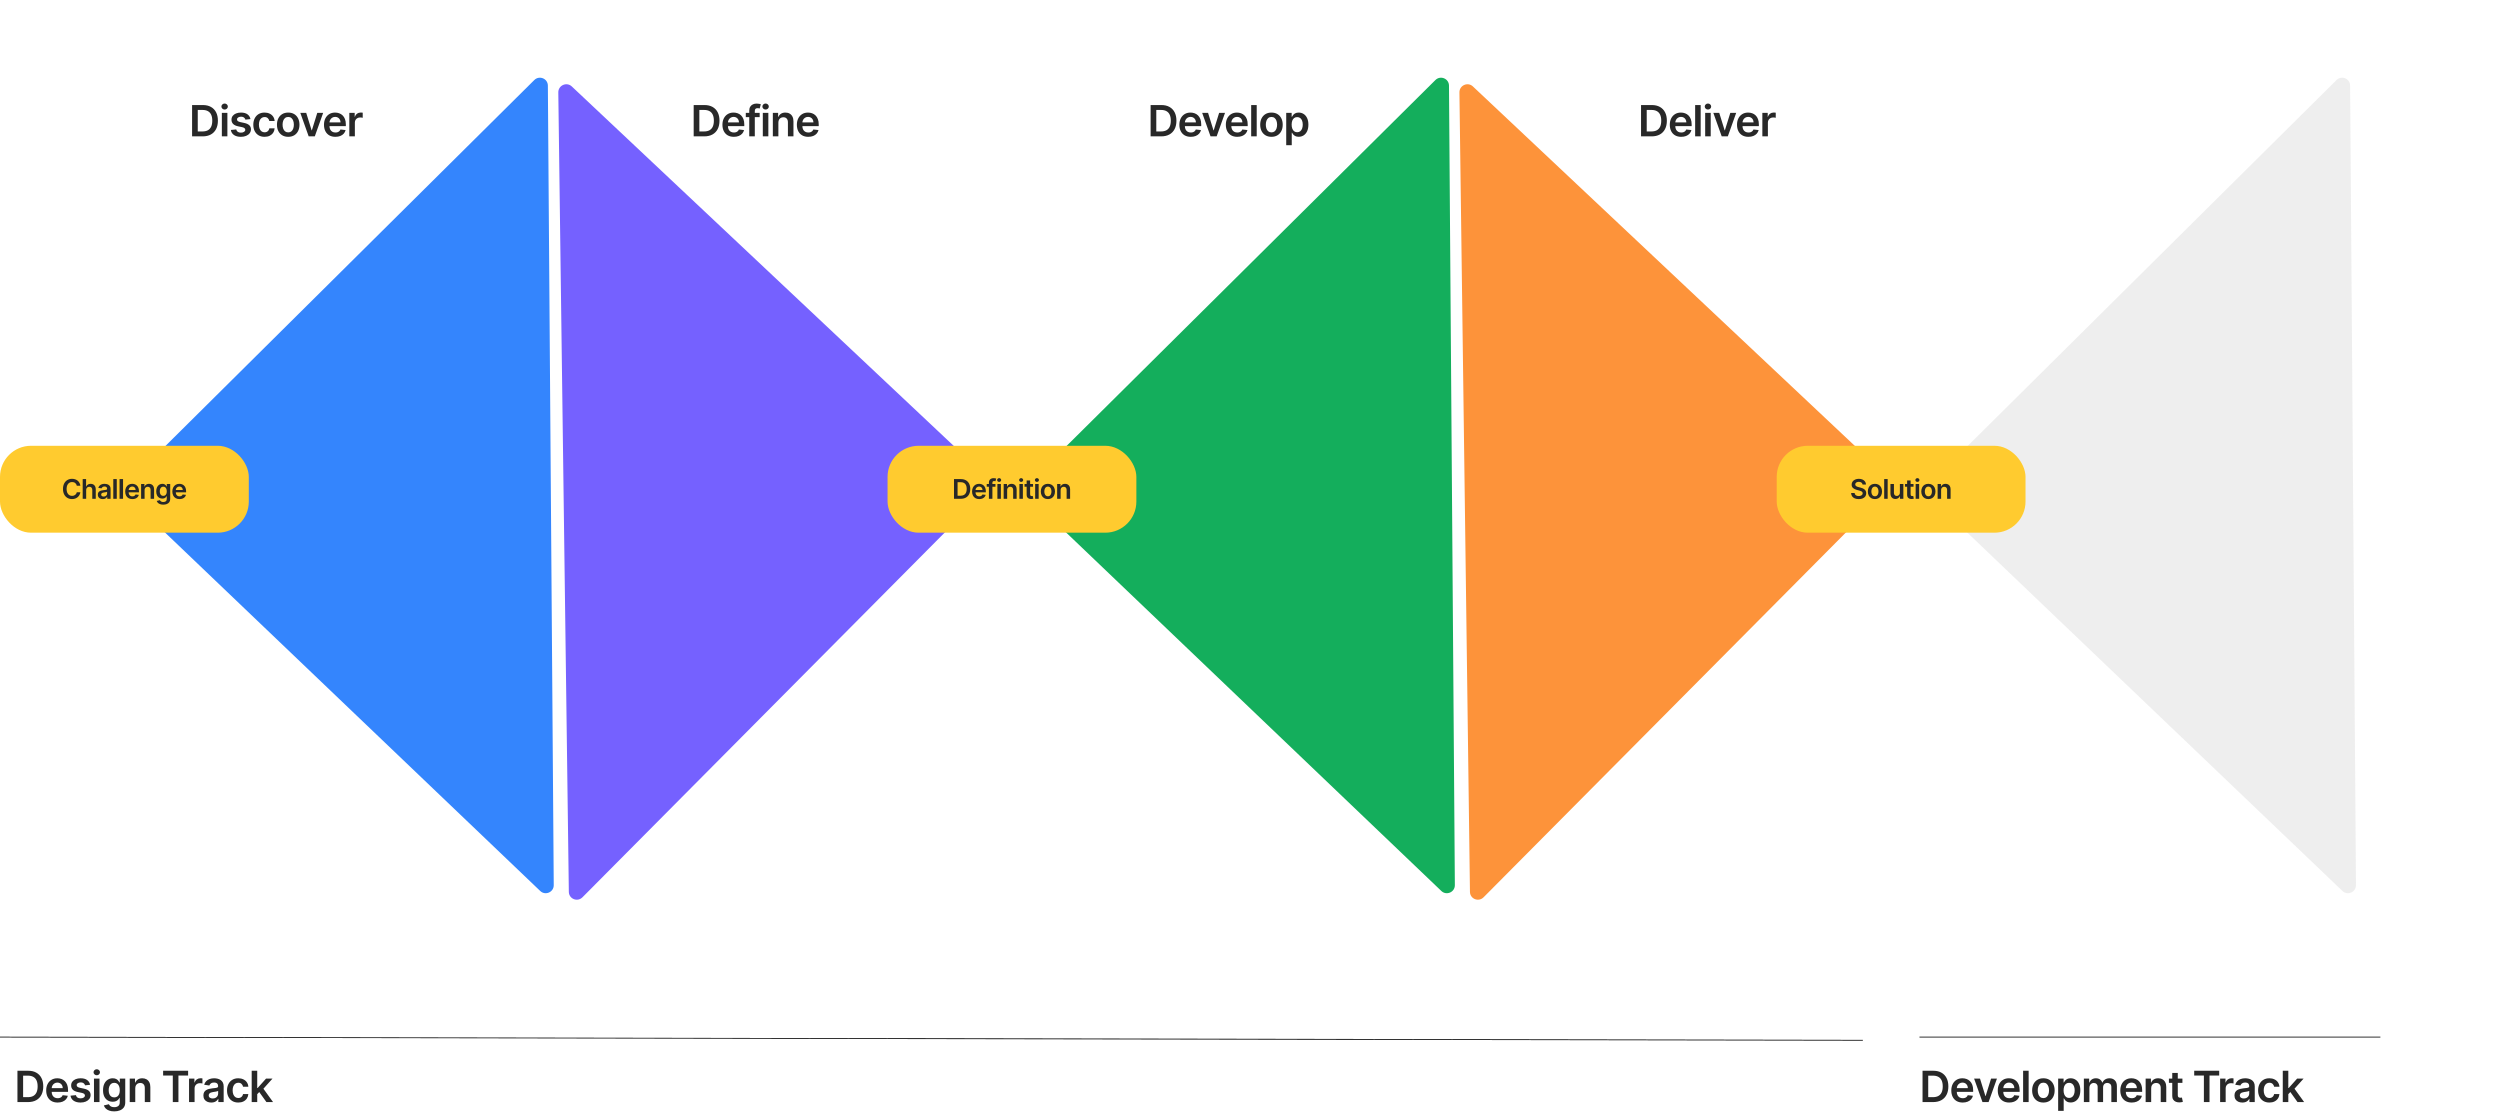 <svg width="3135" height="1394" viewBox="0 0 3135 1394" fill="none" xmlns="http://www.w3.org/2000/svg">
    <path d="M158.867 621.871C154.806 617.991 154.759 611.512 158.762 607.541L670 100.379C676.291 94.138 686.962 98.507 687.027 107.351L694.395 1109.96C694.46 1118.8 683.855 1123.41 677.473 1117.32L158.867 621.871Z" fill="#3485FD"/>
    <path d="M254.182 171H240.874V131.727H254.45C258.349 131.727 261.699 132.513 264.499 134.086C267.311 135.646 269.472 137.889 270.98 140.817C272.489 143.744 273.243 147.247 273.243 151.325C273.243 155.416 272.482 158.932 270.961 161.872C269.452 164.812 267.273 167.069 264.422 168.641C261.584 170.214 258.17 171 254.182 171ZM247.988 164.844H253.837C256.572 164.844 258.854 164.346 260.683 163.349C262.511 162.339 263.885 160.837 264.805 158.842C265.726 156.835 266.186 154.33 266.186 151.325C266.186 148.321 265.726 145.828 264.805 143.847C263.885 141.852 262.523 140.363 260.721 139.379C258.931 138.381 256.707 137.883 254.048 137.883H247.988V164.844ZM278.196 171V141.545H285.137V171H278.196ZM281.686 137.365C280.586 137.365 279.64 137.001 278.848 136.272C278.055 135.531 277.659 134.642 277.659 133.607C277.659 132.558 278.055 131.67 278.848 130.941C279.64 130.2 280.586 129.829 281.686 129.829C282.798 129.829 283.744 130.2 284.524 130.941C285.316 131.67 285.713 132.558 285.713 133.607C285.713 134.642 285.316 135.531 284.524 136.272C283.744 137.001 282.798 137.365 281.686 137.365ZM314.056 149.331L307.727 150.021C307.548 149.382 307.235 148.781 306.788 148.219C306.353 147.656 305.765 147.202 305.024 146.857C304.282 146.512 303.374 146.339 302.301 146.339C300.856 146.339 299.642 146.653 298.657 147.279C297.686 147.906 297.206 148.717 297.219 149.714C297.206 150.571 297.519 151.268 298.159 151.805C298.811 152.342 299.884 152.783 301.38 153.128L306.404 154.202C309.191 154.803 311.262 155.755 312.617 157.059C313.985 158.363 314.676 160.07 314.688 162.179C314.676 164.033 314.132 165.669 313.058 167.088C311.997 168.494 310.521 169.594 308.629 170.386C306.737 171.179 304.563 171.575 302.109 171.575C298.504 171.575 295.602 170.821 293.403 169.312C291.204 167.791 289.894 165.675 289.472 162.965L296.241 162.313C296.548 163.643 297.2 164.646 298.197 165.324C299.194 166.001 300.492 166.34 302.09 166.34C303.739 166.34 305.062 166.001 306.059 165.324C307.069 164.646 307.574 163.809 307.574 162.812C307.574 161.968 307.248 161.271 306.596 160.722C305.957 160.172 304.96 159.75 303.605 159.456L298.58 158.401C295.755 157.813 293.665 156.822 292.31 155.429C290.955 154.023 290.284 152.246 290.296 150.098C290.284 148.283 290.776 146.71 291.773 145.381C292.783 144.038 294.183 143.003 295.972 142.274C297.775 141.533 299.852 141.162 302.205 141.162C305.656 141.162 308.373 141.897 310.355 143.367C312.349 144.837 313.583 146.825 314.056 149.331ZM331.76 171.575C328.82 171.575 326.295 170.93 324.186 169.638C322.089 168.347 320.472 166.564 319.334 164.288C318.209 162 317.647 159.366 317.647 156.388C317.647 153.396 318.222 150.756 319.373 148.468C320.523 146.167 322.147 144.377 324.243 143.099C326.353 141.808 328.846 141.162 331.722 141.162C334.113 141.162 336.229 141.603 338.069 142.485C339.923 143.354 341.4 144.588 342.499 146.186C343.599 147.771 344.225 149.625 344.378 151.747H337.743C337.475 150.328 336.836 149.146 335.826 148.2C334.829 147.241 333.493 146.761 331.818 146.761C330.399 146.761 329.153 147.145 328.079 147.912C327.005 148.666 326.167 149.753 325.567 151.172C324.979 152.591 324.684 154.291 324.684 156.273C324.684 158.28 324.979 160.006 325.567 161.45C326.155 162.882 326.979 163.988 328.04 164.768C329.114 165.535 330.373 165.918 331.818 165.918C332.841 165.918 333.755 165.727 334.56 165.343C335.378 164.947 336.062 164.378 336.612 163.636C337.162 162.895 337.539 161.994 337.743 160.933H344.378C344.212 163.016 343.599 164.864 342.537 166.474C341.476 168.072 340.032 169.325 338.204 170.233C336.376 171.128 334.228 171.575 331.76 171.575ZM361.426 171.575C358.55 171.575 356.057 170.942 353.948 169.677C351.838 168.411 350.202 166.641 349.039 164.365C347.888 162.089 347.313 159.43 347.313 156.388C347.313 153.345 347.888 150.68 349.039 148.391C350.202 146.103 351.838 144.326 353.948 143.06C356.057 141.795 358.55 141.162 361.426 141.162C364.303 141.162 366.796 141.795 368.905 143.06C371.015 144.326 372.645 146.103 373.795 148.391C374.958 150.68 375.54 153.345 375.54 156.388C375.54 159.43 374.958 162.089 373.795 164.365C372.645 166.641 371.015 168.411 368.905 169.677C366.796 170.942 364.303 171.575 361.426 171.575ZM361.465 166.014C363.025 166.014 364.328 165.586 365.377 164.729C366.425 163.86 367.205 162.697 367.716 161.239C368.24 159.782 368.502 158.158 368.502 156.369C368.502 154.566 368.24 152.936 367.716 151.479C367.205 150.009 366.425 148.839 365.377 147.969C364.328 147.1 363.025 146.665 361.465 146.665C359.867 146.665 358.537 147.1 357.476 147.969C356.428 148.839 355.642 150.009 355.118 151.479C354.606 152.936 354.35 154.566 354.35 156.369C354.35 158.158 354.606 159.782 355.118 161.239C355.642 162.697 356.428 163.86 357.476 164.729C358.537 165.586 359.867 166.014 361.465 166.014ZM405.24 141.545L394.75 171H387.08L376.591 141.545H383.993L390.762 163.425H391.069L397.857 141.545H405.24ZM420.581 171.575C417.628 171.575 415.078 170.962 412.93 169.734C410.795 168.494 409.152 166.743 408.002 164.48C406.851 162.205 406.276 159.526 406.276 156.445C406.276 153.415 406.851 150.756 408.002 148.468C409.165 146.167 410.789 144.377 412.872 143.099C414.956 141.808 417.404 141.162 420.217 141.162C422.032 141.162 423.745 141.456 425.356 142.044C426.98 142.619 428.411 143.514 429.651 144.729C430.904 145.943 431.889 147.49 432.605 149.369C433.32 151.236 433.678 153.46 433.678 156.043V158.171H409.536V153.492H427.024C427.012 152.163 426.724 150.98 426.161 149.945C425.599 148.896 424.813 148.072 423.803 147.471C422.806 146.87 421.642 146.57 420.313 146.57C418.894 146.57 417.647 146.915 416.573 147.605C415.499 148.283 414.662 149.178 414.061 150.29C413.473 151.389 413.173 152.597 413.16 153.914V157.999C413.16 159.712 413.473 161.182 414.1 162.409C414.726 163.624 415.602 164.557 416.727 165.209C417.852 165.848 419.169 166.168 420.677 166.168C421.687 166.168 422.601 166.027 423.419 165.746C424.237 165.452 424.947 165.023 425.548 164.461C426.149 163.898 426.602 163.202 426.909 162.371L433.391 163.099C432.982 164.812 432.202 166.308 431.051 167.587C429.914 168.852 428.456 169.837 426.679 170.54C424.902 171.23 422.869 171.575 420.581 171.575ZM438.051 171V141.545H444.782V146.455H445.089C445.626 144.754 446.546 143.444 447.85 142.523C449.167 141.59 450.669 141.124 452.357 141.124C452.74 141.124 453.168 141.143 453.641 141.181C454.127 141.207 454.53 141.251 454.849 141.315V147.701C454.555 147.599 454.089 147.509 453.45 147.433C452.823 147.343 452.216 147.298 451.628 147.298C450.362 147.298 449.224 147.573 448.214 148.123C447.217 148.66 446.431 149.408 445.856 150.366C445.281 151.325 444.993 152.431 444.993 153.684V171H438.051Z" fill="#282828"/>
    <path d="M883.182 171H869.874V131.727H883.45C887.349 131.727 890.699 132.513 893.499 134.086C896.311 135.646 898.472 137.889 899.98 140.817C901.489 143.744 902.243 147.247 902.243 151.325C902.243 155.416 901.482 158.932 899.961 161.872C898.452 164.812 896.273 167.069 893.422 168.641C890.584 170.214 887.17 171 883.182 171ZM876.988 164.844H882.837C885.572 164.844 887.854 164.346 889.683 163.349C891.511 162.339 892.885 160.837 893.805 158.842C894.726 156.835 895.186 154.33 895.186 151.325C895.186 148.321 894.726 145.828 893.805 143.847C892.885 141.852 891.523 140.363 889.721 139.379C887.931 138.381 885.707 137.883 883.048 137.883H876.988V164.844ZM920.235 171.575C917.282 171.575 914.732 170.962 912.584 169.734C910.449 168.494 908.806 166.743 907.656 164.48C906.505 162.205 905.93 159.526 905.93 156.445C905.93 153.415 906.505 150.756 907.656 148.468C908.819 146.167 910.443 144.377 912.527 143.099C914.61 141.808 917.059 141.162 919.871 141.162C921.686 141.162 923.4 141.456 925.01 142.044C926.634 142.619 928.066 143.514 929.306 144.729C930.559 145.943 931.543 147.49 932.259 149.369C932.975 151.236 933.333 153.46 933.333 156.043V158.171H909.19V153.492H926.679C926.666 152.163 926.378 150.98 925.816 149.945C925.253 148.896 924.467 148.072 923.457 147.471C922.46 146.87 921.297 146.57 919.967 146.57C918.548 146.57 917.301 146.915 916.228 147.605C915.154 148.283 914.316 149.178 913.716 150.29C913.127 151.389 912.827 152.597 912.814 153.914V157.999C912.814 159.712 913.127 161.182 913.754 162.409C914.38 163.624 915.256 164.557 916.381 165.209C917.506 165.848 918.823 166.168 920.331 166.168C921.341 166.168 922.255 166.027 923.074 165.746C923.892 165.452 924.601 165.023 925.202 164.461C925.803 163.898 926.257 163.202 926.564 162.371L933.045 163.099C932.636 164.812 931.856 166.308 930.706 167.587C929.568 168.852 928.11 169.837 926.333 170.54C924.556 171.23 922.524 171.575 920.235 171.575ZM952.624 141.545V146.915H935.213V141.545H952.624ZM939.566 171V138.765C939.566 136.783 939.975 135.134 940.793 133.817C941.624 132.501 942.736 131.516 944.129 130.864C945.523 130.212 947.07 129.886 948.77 129.886C949.972 129.886 951.039 129.982 951.972 130.174C952.906 130.366 953.596 130.538 954.044 130.692L952.663 136.061C952.369 135.972 951.998 135.882 951.551 135.793C951.103 135.69 950.605 135.639 950.055 135.639C948.764 135.639 947.85 135.952 947.313 136.579C946.789 137.192 946.526 138.075 946.526 139.225V171H939.566ZM956.561 171V141.545H963.503V171H956.561ZM960.051 137.365C958.952 137.365 958.006 137.001 957.213 136.272C956.42 135.531 956.024 134.642 956.024 133.607C956.024 132.558 956.42 131.67 957.213 130.941C958.006 130.2 958.952 129.829 960.051 129.829C961.163 129.829 962.109 130.2 962.889 130.941C963.682 131.67 964.078 132.558 964.078 133.607C964.078 134.642 963.682 135.531 962.889 136.272C962.109 137.001 961.163 137.365 960.051 137.365ZM976.083 153.741V171H969.141V141.545H975.776V146.55H976.121C976.799 144.901 977.879 143.591 979.362 142.619C980.858 141.648 982.705 141.162 984.904 141.162C986.936 141.162 988.707 141.597 990.216 142.466C991.737 143.335 992.913 144.594 993.744 146.244C994.588 147.893 995.003 149.893 994.99 152.246V171H988.049V153.32C988.049 151.351 987.537 149.81 986.515 148.698C985.505 147.586 984.105 147.03 982.315 147.03C981.1 147.03 980.02 147.298 979.074 147.835C978.141 148.359 977.406 149.12 976.869 150.117C976.345 151.114 976.083 152.322 976.083 153.741ZM1013.59 171.575C1010.63 171.575 1008.08 170.962 1005.94 169.734C1003.8 168.494 1002.16 166.743 1001.01 164.48C999.857 162.205 999.282 159.526 999.282 156.445C999.282 153.415 999.857 150.756 1001.01 148.468C1002.17 146.167 1003.79 144.377 1005.88 143.099C1007.96 141.808 1010.41 141.162 1013.22 141.162C1015.04 141.162 1016.75 141.456 1018.36 142.044C1019.99 142.619 1021.42 143.514 1022.66 144.729C1023.91 145.943 1024.89 147.49 1025.61 149.369C1026.33 151.236 1026.68 153.46 1026.68 156.043V158.171H1002.54V153.492H1020.03C1020.02 152.163 1019.73 150.98 1019.17 149.945C1018.6 148.896 1017.82 148.072 1016.81 147.471C1015.81 146.87 1014.65 146.57 1013.32 146.57C1011.9 146.57 1010.65 146.915 1009.58 147.605C1008.51 148.283 1007.67 149.178 1007.07 150.29C1006.48 151.389 1006.18 152.597 1006.17 153.914V157.999C1006.17 159.712 1006.48 161.182 1007.11 162.409C1007.73 163.624 1008.61 164.557 1009.73 165.209C1010.86 165.848 1012.17 166.168 1013.68 166.168C1014.69 166.168 1015.61 166.027 1016.43 165.746C1017.24 165.452 1017.95 165.023 1018.55 164.461C1019.15 163.898 1019.61 163.202 1019.92 162.371L1026.4 163.099C1025.99 164.812 1025.21 166.308 1024.06 167.587C1022.92 168.852 1021.46 169.837 1019.69 170.54C1017.91 171.23 1015.88 171.575 1013.59 171.575Z" fill="#282828"/>
    <path d="M1456.18 171H1442.87V131.727H1456.45C1460.35 131.727 1463.7 132.513 1466.5 134.086C1469.31 135.646 1471.47 137.889 1472.98 140.817C1474.49 143.744 1475.24 147.247 1475.24 151.325C1475.24 155.416 1474.48 158.932 1472.96 161.872C1471.45 164.812 1469.27 167.069 1466.42 168.641C1463.58 170.214 1460.17 171 1456.18 171ZM1449.99 164.844H1455.84C1458.57 164.844 1460.85 164.346 1462.68 163.349C1464.51 162.339 1465.88 160.837 1466.81 158.842C1467.73 156.835 1468.19 154.33 1468.19 151.325C1468.19 148.321 1467.73 145.828 1466.81 143.847C1465.88 141.852 1464.52 140.363 1462.72 139.379C1460.93 138.381 1458.71 137.883 1456.05 137.883H1449.99V164.844ZM1493.24 171.575C1490.28 171.575 1487.73 170.962 1485.58 169.734C1483.45 168.494 1481.81 166.743 1480.66 164.48C1479.51 162.205 1478.93 159.526 1478.93 156.445C1478.93 153.415 1479.51 150.756 1480.66 148.468C1481.82 146.167 1483.44 144.377 1485.53 143.099C1487.61 141.808 1490.06 141.162 1492.87 141.162C1494.69 141.162 1496.4 141.456 1498.01 142.044C1499.63 142.619 1501.07 143.514 1502.31 144.729C1503.56 145.943 1504.54 147.49 1505.26 149.369C1505.97 151.236 1506.33 153.46 1506.33 156.043V158.171H1482.19V153.492H1499.68C1499.67 152.163 1499.38 150.98 1498.82 149.945C1498.25 148.896 1497.47 148.072 1496.46 147.471C1495.46 146.87 1494.3 146.57 1492.97 146.57C1491.55 146.57 1490.3 146.915 1489.23 147.605C1488.15 148.283 1487.32 149.178 1486.72 150.29C1486.13 151.389 1485.83 152.597 1485.81 153.914V157.999C1485.81 159.712 1486.13 161.182 1486.75 162.409C1487.38 163.624 1488.26 164.557 1489.38 165.209C1490.51 165.848 1491.82 166.168 1493.33 166.168C1494.34 166.168 1495.26 166.027 1496.07 165.746C1496.89 165.452 1497.6 165.023 1498.2 164.461C1498.8 163.898 1499.26 163.202 1499.56 162.371L1506.05 163.099C1505.64 164.812 1504.86 166.308 1503.71 167.587C1502.57 168.852 1501.11 169.837 1499.33 170.54C1497.56 171.23 1495.52 171.575 1493.24 171.575ZM1536.17 141.545L1525.68 171H1518.01L1507.52 141.545H1514.92L1521.69 163.425H1522L1528.79 141.545H1536.17ZM1551.51 171.575C1548.56 171.575 1546.01 170.962 1543.86 169.734C1541.73 168.494 1540.08 166.743 1538.93 164.48C1537.78 162.205 1537.21 159.526 1537.21 156.445C1537.21 153.415 1537.78 150.756 1538.93 148.468C1540.1 146.167 1541.72 144.377 1543.8 143.099C1545.89 141.808 1548.34 141.162 1551.15 141.162C1552.96 141.162 1554.68 141.456 1556.29 142.044C1557.91 142.619 1559.34 143.514 1560.58 144.729C1561.84 145.943 1562.82 147.49 1563.54 149.369C1564.25 151.236 1564.61 153.46 1564.61 156.043V158.171H1540.47V153.492H1557.96C1557.94 152.163 1557.66 150.98 1557.09 149.945C1556.53 148.896 1555.74 148.072 1554.73 147.471C1553.74 146.87 1552.57 146.57 1551.24 146.57C1549.83 146.57 1548.58 146.915 1547.5 147.605C1546.43 148.283 1545.59 149.178 1544.99 150.29C1544.4 151.389 1544.1 152.597 1544.09 153.914V157.999C1544.09 159.712 1544.4 161.182 1545.03 162.409C1545.66 163.624 1546.53 164.557 1547.66 165.209C1548.78 165.848 1550.1 166.168 1551.61 166.168C1552.62 166.168 1553.53 166.027 1554.35 165.746C1555.17 165.452 1555.88 165.023 1556.48 164.461C1557.08 163.898 1557.53 163.202 1557.84 162.371L1564.32 163.099C1563.91 164.812 1563.13 166.308 1561.98 167.587C1560.85 168.852 1559.39 169.837 1557.61 170.54C1555.83 171.23 1553.8 171.575 1551.51 171.575ZM1575.92 131.727V171H1568.98V131.727H1575.92ZM1594.41 171.575C1591.53 171.575 1589.04 170.942 1586.93 169.677C1584.82 168.411 1583.19 166.641 1582.02 164.365C1580.87 162.089 1580.3 159.43 1580.3 156.388C1580.3 153.345 1580.87 150.68 1582.02 148.391C1583.19 146.103 1584.82 144.326 1586.93 143.06C1589.04 141.795 1591.53 141.162 1594.41 141.162C1597.29 141.162 1599.78 141.795 1601.89 143.06C1604 144.326 1605.63 146.103 1606.78 148.391C1607.94 150.68 1608.52 153.345 1608.52 156.388C1608.52 159.43 1607.94 162.089 1606.78 164.365C1605.63 166.641 1604 168.411 1601.89 169.677C1599.78 170.942 1597.29 171.575 1594.41 171.575ZM1594.45 166.014C1596.01 166.014 1597.31 165.586 1598.36 164.729C1599.41 163.86 1600.19 162.697 1600.7 161.239C1601.22 159.782 1601.49 158.158 1601.49 156.369C1601.49 154.566 1601.22 152.936 1600.7 151.479C1600.19 150.009 1599.41 148.839 1598.36 147.969C1597.31 147.1 1596.01 146.665 1594.45 146.665C1592.85 146.665 1591.52 147.1 1590.46 147.969C1589.41 148.839 1588.63 150.009 1588.1 151.479C1587.59 152.936 1587.33 154.566 1587.33 156.369C1587.33 158.158 1587.59 159.782 1588.1 161.239C1588.63 162.697 1589.41 163.86 1590.46 164.729C1591.52 165.586 1592.85 166.014 1594.45 166.014ZM1612.92 182.045V141.545H1619.74V146.416H1620.15C1620.5 145.7 1621.01 144.94 1621.66 144.134C1622.31 143.316 1623.19 142.619 1624.31 142.044C1625.42 141.456 1626.84 141.162 1628.56 141.162C1630.84 141.162 1632.89 141.744 1634.72 142.907C1636.56 144.058 1638.02 145.764 1639.09 148.027C1640.18 150.277 1640.72 153.038 1640.72 156.311C1640.72 159.545 1640.19 162.294 1639.13 164.557C1638.07 166.82 1636.62 168.545 1634.8 169.734C1632.97 170.923 1630.9 171.518 1628.58 171.518C1626.9 171.518 1625.5 171.237 1624.38 170.674C1623.27 170.112 1622.38 169.434 1621.7 168.641C1621.03 167.836 1620.52 167.075 1620.15 166.359H1619.86V182.045H1612.92ZM1619.72 156.273C1619.72 158.178 1619.99 159.846 1620.53 161.278C1621.08 162.71 1621.87 163.828 1622.89 164.634C1623.92 165.426 1625.18 165.822 1626.65 165.822C1628.18 165.822 1629.47 165.413 1630.5 164.595C1631.54 163.764 1632.32 162.633 1632.84 161.201C1633.38 159.756 1633.65 158.114 1633.65 156.273C1633.65 154.445 1633.38 152.821 1632.86 151.402C1632.34 149.983 1631.56 148.871 1630.52 148.065C1629.48 147.26 1628.19 146.857 1626.65 146.857C1625.16 146.857 1623.9 147.247 1622.87 148.027C1621.83 148.807 1621.05 149.9 1620.51 151.306C1619.99 152.712 1619.72 154.368 1619.72 156.273Z" fill="#282828"/>
    <path d="M2071.18 171H2057.87V131.727H2071.45C2075.35 131.727 2078.7 132.513 2081.5 134.086C2084.31 135.646 2086.47 137.889 2087.98 140.817C2089.49 143.744 2090.24 147.247 2090.24 151.325C2090.24 155.416 2089.48 158.932 2087.96 161.872C2086.45 164.812 2084.27 167.069 2081.42 168.641C2078.58 170.214 2075.17 171 2071.18 171ZM2064.99 164.844H2070.84C2073.57 164.844 2075.85 164.346 2077.68 163.349C2079.51 162.339 2080.88 160.837 2081.81 158.842C2082.73 156.835 2083.19 154.33 2083.19 151.325C2083.19 148.321 2082.73 145.828 2081.81 143.847C2080.88 141.852 2079.52 140.363 2077.72 139.379C2075.93 138.381 2073.71 137.883 2071.05 137.883H2064.99V164.844ZM2108.24 171.575C2105.28 171.575 2102.73 170.962 2100.58 169.734C2098.45 168.494 2096.81 166.743 2095.66 164.48C2094.51 162.205 2093.93 159.526 2093.93 156.445C2093.93 153.415 2094.51 150.756 2095.66 148.468C2096.82 146.167 2098.44 144.377 2100.53 143.099C2102.61 141.808 2105.06 141.162 2107.87 141.162C2109.69 141.162 2111.4 141.456 2113.01 142.044C2114.63 142.619 2116.07 143.514 2117.31 144.729C2118.56 145.943 2119.54 147.49 2120.26 149.369C2120.97 151.236 2121.33 153.46 2121.33 156.043V158.171H2097.19V153.492H2114.68C2114.67 152.163 2114.38 150.98 2113.82 149.945C2113.25 148.896 2112.47 148.072 2111.46 147.471C2110.46 146.87 2109.3 146.57 2107.97 146.57C2106.55 146.57 2105.3 146.915 2104.23 147.605C2103.15 148.283 2102.32 149.178 2101.72 150.29C2101.13 151.389 2100.83 152.597 2100.81 153.914V157.999C2100.81 159.712 2101.13 161.182 2101.75 162.409C2102.38 163.624 2103.26 164.557 2104.38 165.209C2105.51 165.848 2106.82 166.168 2108.33 166.168C2109.34 166.168 2110.26 166.027 2111.07 165.746C2111.89 165.452 2112.6 165.023 2113.2 164.461C2113.8 163.898 2114.26 163.202 2114.56 162.371L2121.05 163.099C2120.64 164.812 2119.86 166.308 2118.71 167.587C2117.57 168.852 2116.11 169.837 2114.33 170.54C2112.56 171.23 2110.52 171.575 2108.24 171.575ZM2132.65 131.727V171H2125.71V131.727H2132.65ZM2138.29 171V141.545H2145.23V171H2138.29ZM2141.78 137.365C2140.68 137.365 2139.73 137.001 2138.94 136.272C2138.14 135.531 2137.75 134.642 2137.75 133.607C2137.75 132.558 2138.14 131.67 2138.94 130.941C2139.73 130.2 2140.68 129.829 2141.78 129.829C2142.89 129.829 2143.83 130.2 2144.61 130.941C2145.41 131.67 2145.8 132.558 2145.8 133.607C2145.8 134.642 2145.41 135.531 2144.61 136.272C2143.83 137.001 2142.89 137.365 2141.78 137.365ZM2177.18 141.545L2166.69 171H2159.02L2148.53 141.545H2155.93L2162.7 163.425H2163L2169.79 141.545H2177.18ZM2192.52 171.575C2189.56 171.575 2187.01 170.962 2184.87 169.734C2182.73 168.494 2181.09 166.743 2179.94 164.48C2178.79 162.205 2178.21 159.526 2178.21 156.445C2178.21 153.415 2178.79 150.756 2179.94 148.468C2181.1 146.167 2182.72 144.377 2184.81 143.099C2186.89 141.808 2189.34 141.162 2192.15 141.162C2193.97 141.162 2195.68 141.456 2197.29 142.044C2198.92 142.619 2200.35 143.514 2201.59 144.729C2202.84 145.943 2203.82 147.49 2204.54 149.369C2205.26 151.236 2205.61 153.46 2205.61 156.043V158.171H2181.47V153.492H2198.96C2198.95 152.163 2198.66 150.98 2198.1 149.945C2197.53 148.896 2196.75 148.072 2195.74 147.471C2194.74 146.87 2193.58 146.57 2192.25 146.57C2190.83 146.57 2189.58 146.915 2188.51 147.605C2187.44 148.283 2186.6 149.178 2186 150.29C2185.41 151.389 2185.11 152.597 2185.1 153.914V157.999C2185.1 159.712 2185.41 161.182 2186.04 162.409C2186.66 163.624 2187.54 164.557 2188.66 165.209C2189.79 165.848 2191.1 166.168 2192.61 166.168C2193.62 166.168 2194.54 166.027 2195.35 165.746C2196.17 165.452 2196.88 165.023 2197.48 164.461C2198.08 163.898 2198.54 163.202 2198.84 162.371L2205.33 163.099C2204.92 164.812 2204.14 166.308 2202.99 167.587C2201.85 168.852 2200.39 169.837 2198.61 170.54C2196.84 171.23 2194.81 171.575 2192.52 171.575ZM2209.99 171V141.545H2216.72V146.455H2217.02C2217.56 144.754 2218.48 143.444 2219.79 142.523C2221.1 141.59 2222.6 141.124 2224.29 141.124C2224.68 141.124 2225.1 141.143 2225.58 141.181C2226.06 141.207 2226.47 141.251 2226.78 141.315V147.701C2226.49 147.599 2226.02 147.509 2225.39 147.433C2224.76 147.343 2224.15 147.298 2223.56 147.298C2222.3 147.298 2221.16 147.573 2220.15 148.123C2219.15 148.66 2218.37 149.408 2217.79 150.366C2217.22 151.325 2216.93 152.431 2216.93 153.684V171H2209.99Z" fill="#282828"/>
    <path d="M1238.47 599.14C1242.55 602.983 1242.64 609.462 1238.66 613.47L730.382 1125.22C724.127 1131.52 713.432 1127.25 713.316 1118.4L700.116 115.888C700 107.045 710.576 102.338 716.994 108.377L1238.47 599.14Z" fill="#7561FF"/>
    <path d="M1288.87 621.871C1284.81 617.991 1284.76 611.512 1288.76 607.541L1800 100.379C1806.29 94.138 1816.96 98.507 1817.03 107.351L1824.39 1109.96C1824.46 1118.8 1813.86 1123.41 1807.47 1117.32L1288.87 621.871Z" fill="#14AE5C"/>
    <path d="M2418.87 621.871C2414.81 617.991 2414.76 611.512 2418.76 607.541L2930 100.379C2936.29 94.138 2946.96 98.507 2947.03 107.351L2954.39 1109.96C2954.46 1118.8 2943.86 1123.41 2937.47 1117.32L2418.87 621.871Z" fill="#D9D9D9" fill-opacity="0.45"/>
    <path d="M2368.47 599.14C2372.55 602.983 2372.64 609.462 2368.66 613.47L1860.38 1125.22C1854.13 1131.52 1843.43 1127.25 1843.32 1118.4L1830.12 115.888C1830 107.045 1840.58 102.338 1846.99 108.377L2368.47 599.14Z" fill="#FD933A"/>
    <rect y="559" width="312" height="109" rx="39" fill="#FFCB2F"/>
    <path d="M100.779 609.116H96.264C96.135 608.375 95.897 607.719 95.551 607.148C95.205 606.568 94.775 606.077 94.259 605.675C93.744 605.272 93.157 604.97 92.496 604.769C91.844 604.56 91.14 604.455 90.384 604.455C89.039 604.455 87.848 604.793 86.81 605.469C85.771 606.138 84.958 607.12 84.371 608.415C83.783 609.703 83.489 611.277 83.489 613.136C83.489 615.028 83.783 616.622 84.371 617.918C84.966 619.205 85.779 620.179 86.81 620.839C87.848 621.491 89.035 621.817 90.371 621.817C91.112 621.817 91.804 621.721 92.448 621.528C93.1 621.326 93.684 621.033 94.199 620.646C94.722 620.26 95.161 619.785 95.515 619.222C95.877 618.658 96.127 618.014 96.264 617.29L100.779 617.314C100.61 618.489 100.244 619.592 99.68 620.622C99.125 621.652 98.397 622.562 97.495 623.351C96.594 624.132 95.539 624.743 94.332 625.186C93.124 625.621 91.784 625.838 90.311 625.838C88.138 625.838 86.198 625.335 84.492 624.329C82.785 623.323 81.441 621.87 80.459 619.97C79.477 618.071 78.986 615.793 78.986 613.136C78.986 610.472 79.481 608.194 80.471 606.303C81.461 604.403 82.809 602.95 84.516 601.944C86.222 600.938 88.154 600.435 90.311 600.435C91.688 600.435 92.967 600.628 94.151 601.014C95.334 601.401 96.388 601.968 97.314 602.717C98.24 603.457 99 604.367 99.596 605.445C100.2 606.516 100.594 607.739 100.779 609.116ZM108.059 614.634V625.5H103.688V600.773H107.962V610.106H108.18C108.614 609.059 109.286 608.234 110.196 607.631C111.114 607.019 112.281 606.713 113.697 606.713C114.985 606.713 116.108 606.983 117.066 607.522C118.024 608.061 118.764 608.85 119.288 609.888C119.819 610.927 120.084 612.195 120.084 613.692V625.5H115.714V614.368C115.714 613.12 115.392 612.15 114.748 611.458C114.112 610.758 113.218 610.408 112.067 610.408C111.295 610.408 110.602 610.577 109.991 610.915C109.387 611.245 108.912 611.724 108.566 612.352C108.228 612.979 108.059 613.74 108.059 614.634ZM128.876 625.874C127.701 625.874 126.643 625.665 125.701 625.246C124.767 624.82 124.027 624.192 123.479 623.363C122.94 622.534 122.67 621.512 122.67 620.296C122.67 619.25 122.864 618.384 123.25 617.7C123.636 617.016 124.164 616.469 124.832 616.058C125.5 615.648 126.252 615.338 127.089 615.129C127.935 614.911 128.808 614.754 129.709 614.658C130.796 614.545 131.677 614.444 132.354 614.356C133.03 614.259 133.521 614.114 133.827 613.921C134.141 613.72 134.297 613.41 134.297 612.991V612.919C134.297 612.009 134.028 611.305 133.489 610.806C132.949 610.307 132.172 610.058 131.158 610.058C130.088 610.058 129.239 610.291 128.611 610.758C127.991 611.225 127.572 611.776 127.355 612.412L123.274 611.832C123.596 610.705 124.127 609.764 124.868 609.007C125.608 608.242 126.514 607.671 127.584 607.293C128.655 606.906 129.838 606.713 131.134 606.713C132.028 606.713 132.917 606.818 133.802 607.027C134.688 607.236 135.497 607.582 136.229 608.065C136.962 608.54 137.549 609.188 137.992 610.009C138.443 610.83 138.668 611.857 138.668 613.088V625.5H134.467V622.952H134.322C134.056 623.468 133.682 623.951 133.199 624.401C132.724 624.844 132.124 625.202 131.4 625.476C130.683 625.741 129.842 625.874 128.876 625.874ZM130.011 622.663C130.889 622.663 131.649 622.49 132.293 622.143C132.937 621.789 133.432 621.322 133.778 620.743C134.132 620.163 134.31 619.531 134.31 618.847V616.662C134.173 616.775 133.939 616.879 133.609 616.976C133.287 617.072 132.925 617.157 132.523 617.229C132.12 617.302 131.722 617.366 131.327 617.423C130.933 617.479 130.591 617.527 130.301 617.567C129.649 617.656 129.065 617.801 128.55 618.002C128.035 618.203 127.629 618.485 127.331 618.847C127.033 619.201 126.884 619.66 126.884 620.224C126.884 621.029 127.178 621.636 127.766 622.047C128.353 622.457 129.102 622.663 130.011 622.663ZM146.434 600.773V625.5H142.063V600.773H146.434ZM154.299 600.773V625.5H149.928V600.773H154.299ZM166.004 625.862C164.144 625.862 162.539 625.476 161.186 624.703C159.842 623.922 158.808 622.82 158.083 621.395C157.359 619.962 156.997 618.276 156.997 616.336C156.997 614.428 157.359 612.754 158.083 611.313C158.816 609.864 159.838 608.737 161.15 607.933C162.462 607.12 164.004 606.713 165.774 606.713C166.917 606.713 167.996 606.898 169.01 607.268C170.032 607.631 170.934 608.194 171.715 608.959C172.504 609.723 173.123 610.697 173.574 611.881C174.025 613.056 174.25 614.456 174.25 616.082V617.423H159.049V614.477H170.061C170.053 613.639 169.871 612.895 169.517 612.243C169.163 611.583 168.668 611.064 168.032 610.685C167.404 610.307 166.672 610.118 165.835 610.118C164.941 610.118 164.157 610.335 163.48 610.77C162.804 611.196 162.277 611.76 161.899 612.46C161.528 613.152 161.339 613.913 161.331 614.742V617.314C161.331 618.393 161.528 619.318 161.923 620.091C162.317 620.856 162.869 621.443 163.577 621.854C164.285 622.256 165.114 622.457 166.064 622.457C166.7 622.457 167.276 622.369 167.791 622.192C168.306 622.007 168.753 621.737 169.131 621.383C169.509 621.029 169.795 620.59 169.988 620.067L174.069 620.526C173.812 621.604 173.321 622.546 172.596 623.351C171.88 624.148 170.962 624.768 169.843 625.21C168.724 625.645 167.445 625.862 166.004 625.862ZM181.319 614.634V625.5H176.948V606.955H181.125V610.106H181.343C181.769 609.067 182.45 608.242 183.383 607.631C184.325 607.019 185.488 606.713 186.873 606.713C188.152 606.713 189.267 606.987 190.217 607.534C191.175 608.081 191.915 608.874 192.439 609.913C192.97 610.951 193.232 612.211 193.223 613.692V625.5H188.853V614.368C188.853 613.128 188.531 612.158 187.887 611.458C187.251 610.758 186.37 610.408 185.243 610.408C184.478 610.408 183.798 610.577 183.202 610.915C182.615 611.245 182.152 611.724 181.814 612.352C181.484 612.979 181.319 613.74 181.319 614.634ZM204.732 632.841C203.162 632.841 201.814 632.628 200.687 632.201C199.56 631.782 198.655 631.219 197.971 630.511C197.286 629.802 196.812 629.018 196.546 628.156L200.482 627.202C200.659 627.565 200.917 627.923 201.255 628.277C201.593 628.639 202.048 628.937 202.619 629.17C203.199 629.412 203.927 629.533 204.804 629.533C206.044 629.533 207.07 629.231 207.883 628.627C208.696 628.031 209.103 627.049 209.103 625.681V622.168H208.885C208.66 622.618 208.33 623.081 207.895 623.556C207.469 624.031 206.901 624.429 206.193 624.751C205.493 625.073 204.611 625.234 203.549 625.234C202.124 625.234 200.832 624.9 199.673 624.232C198.522 623.556 197.604 622.55 196.92 621.214C196.244 619.87 195.906 618.187 195.906 616.167C195.906 614.13 196.244 612.412 196.92 611.011C197.604 609.603 198.526 608.536 199.685 607.812C200.844 607.079 202.136 606.713 203.561 606.713C204.647 606.713 205.541 606.898 206.241 607.268C206.95 607.631 207.513 608.069 207.932 608.585C208.35 609.092 208.668 609.571 208.885 610.021H209.127V606.955H213.437V625.802C213.437 627.388 213.059 628.7 212.302 629.738C211.546 630.776 210.511 631.553 209.199 632.068C207.887 632.583 206.398 632.841 204.732 632.841ZM204.768 621.805C205.694 621.805 206.483 621.58 207.135 621.129C207.787 620.679 208.282 620.031 208.62 619.185C208.958 618.34 209.127 617.326 209.127 616.143C209.127 614.976 208.958 613.953 208.62 613.076C208.29 612.199 207.799 611.518 207.147 611.036C206.503 610.545 205.71 610.299 204.768 610.299C203.794 610.299 202.981 610.553 202.329 611.06C201.677 611.567 201.186 612.263 200.856 613.148C200.526 614.026 200.361 615.024 200.361 616.143C200.361 617.278 200.526 618.272 200.856 619.125C201.194 619.97 201.689 620.63 202.341 621.105C203.001 621.572 203.81 621.805 204.768 621.805ZM225.127 625.862C223.267 625.862 221.662 625.476 220.309 624.703C218.965 623.922 217.931 622.82 217.206 621.395C216.482 619.962 216.12 618.276 216.12 616.336C216.12 614.428 216.482 612.754 217.206 611.313C217.939 609.864 218.961 608.737 220.273 607.933C221.585 607.12 223.127 606.713 224.897 606.713C226.04 606.713 227.119 606.898 228.133 607.268C229.156 607.631 230.057 608.194 230.838 608.959C231.627 609.723 232.246 610.697 232.697 611.881C233.148 613.056 233.373 614.456 233.373 616.082V617.423H218.172V614.477H229.184C229.176 613.639 228.995 612.895 228.64 612.243C228.286 611.583 227.791 611.064 227.155 610.685C226.527 610.307 225.795 610.118 224.958 610.118C224.064 610.118 223.28 610.335 222.603 610.77C221.927 611.196 221.4 611.76 221.022 612.46C220.651 613.152 220.462 613.913 220.454 614.742V617.314C220.454 618.393 220.651 619.318 221.046 620.091C221.44 620.856 221.992 621.443 222.7 621.854C223.408 622.256 224.237 622.457 225.187 622.457C225.823 622.457 226.399 622.369 226.914 622.192C227.429 622.007 227.876 621.737 228.254 621.383C228.632 621.029 228.918 620.59 229.111 620.067L233.192 620.526C232.935 621.604 232.444 622.546 231.719 623.351C231.003 624.148 230.085 624.768 228.966 625.21C227.848 625.645 226.568 625.862 225.127 625.862Z" fill="#282828"/>
    <rect x="1113" y="559" width="312" height="109" rx="39" fill="#FFCB2F"/>
    <path d="M1204.7 625.5H1196.32V600.773H1204.87C1207.32 600.773 1209.43 601.268 1211.19 602.258C1212.96 603.24 1214.32 604.652 1215.27 606.496C1216.22 608.339 1216.7 610.545 1216.7 613.112C1216.7 615.688 1216.22 617.902 1215.26 619.753C1214.31 621.604 1212.94 623.025 1211.14 624.015C1209.36 625.005 1207.21 625.5 1204.7 625.5ZM1200.8 621.624H1204.48C1206.2 621.624 1207.64 621.31 1208.79 620.683C1209.94 620.047 1210.81 619.101 1211.39 617.845C1211.97 616.581 1212.26 615.004 1212.26 613.112C1212.26 611.221 1211.97 609.651 1211.39 608.403C1210.81 607.148 1209.95 606.21 1208.81 605.59C1207.69 604.962 1206.29 604.648 1204.61 604.648H1200.8V621.624ZM1227.97 625.862C1226.11 625.862 1224.51 625.476 1223.15 624.703C1221.81 623.922 1220.78 622.82 1220.05 621.395C1219.33 619.962 1218.96 618.276 1218.96 616.336C1218.96 614.428 1219.33 612.754 1220.05 611.313C1220.78 609.864 1221.81 608.737 1223.12 607.933C1224.43 607.12 1225.97 606.713 1227.74 606.713C1228.89 606.713 1229.96 606.898 1230.98 607.268C1232 607.631 1232.9 608.194 1233.68 608.959C1234.47 609.723 1235.09 610.697 1235.54 611.881C1235.99 613.056 1236.22 614.456 1236.22 616.082V617.423H1221.02V614.477H1232.03C1232.02 613.639 1231.84 612.895 1231.49 612.243C1231.13 611.583 1230.64 611.064 1230 610.685C1229.37 610.307 1228.64 610.118 1227.8 610.118C1226.91 610.118 1226.12 610.335 1225.45 610.77C1224.77 611.196 1224.24 611.76 1223.87 612.46C1223.5 613.152 1223.31 613.913 1223.3 614.742V617.314C1223.3 618.393 1223.5 619.318 1223.89 620.091C1224.29 620.856 1224.84 621.443 1225.54 621.854C1226.25 622.256 1227.08 622.457 1228.03 622.457C1228.67 622.457 1229.24 622.369 1229.76 622.192C1230.27 622.007 1230.72 621.737 1231.1 621.383C1231.48 621.029 1231.76 620.59 1231.96 620.067L1236.04 620.526C1235.78 621.604 1235.29 622.546 1234.56 623.351C1233.85 624.148 1232.93 624.768 1231.81 625.21C1230.69 625.645 1229.41 625.862 1227.97 625.862ZM1248.31 606.955V610.335H1237.35V606.955H1248.31ZM1240.09 625.5V605.204C1240.09 603.956 1240.34 602.918 1240.86 602.089C1241.38 601.26 1242.08 600.64 1242.96 600.229C1243.84 599.819 1244.81 599.614 1245.88 599.614C1246.64 599.614 1247.31 599.674 1247.9 599.795C1248.49 599.915 1248.92 600.024 1249.2 600.121L1248.33 603.501C1248.15 603.445 1247.91 603.389 1247.63 603.332C1247.35 603.268 1247.04 603.236 1246.69 603.236C1245.88 603.236 1245.3 603.433 1244.96 603.827C1244.63 604.214 1244.47 604.769 1244.47 605.494V625.5H1240.09ZM1250.73 625.5V606.955H1255.1V625.5H1250.73ZM1252.93 604.322C1252.24 604.322 1251.64 604.093 1251.14 603.634C1250.64 603.167 1250.39 602.608 1250.39 601.956C1250.39 601.296 1250.64 600.737 1251.14 600.278C1251.64 599.811 1252.24 599.577 1252.93 599.577C1253.63 599.577 1254.23 599.811 1254.72 600.278C1255.22 600.737 1255.47 601.296 1255.47 601.956C1255.47 602.608 1255.22 603.167 1254.72 603.634C1254.23 604.093 1253.63 604.322 1252.93 604.322ZM1262.97 614.634V625.5H1258.6V606.955H1262.77V610.106H1262.99C1263.42 609.067 1264.1 608.242 1265.03 607.631C1265.97 607.019 1267.14 606.713 1268.52 606.713C1269.8 606.713 1270.92 606.987 1271.87 607.534C1272.82 608.081 1273.56 608.874 1274.09 609.913C1274.62 610.951 1274.88 612.211 1274.87 613.692V625.5H1270.5V614.368C1270.5 613.128 1270.18 612.158 1269.54 611.458C1268.9 610.758 1268.02 610.408 1266.89 610.408C1266.13 610.408 1265.45 610.577 1264.85 610.915C1264.26 611.245 1263.8 611.724 1263.46 612.352C1263.13 612.979 1262.97 613.74 1262.97 614.634ZM1278.32 625.5V606.955H1282.69V625.5H1278.32ZM1280.51 604.322C1279.82 604.322 1279.23 604.093 1278.73 603.634C1278.23 603.167 1277.98 602.608 1277.98 601.956C1277.98 601.296 1278.23 600.737 1278.73 600.278C1279.23 599.811 1279.82 599.577 1280.51 599.577C1281.21 599.577 1281.81 599.811 1282.3 600.278C1282.8 600.737 1283.05 601.296 1283.05 601.956C1283.05 602.608 1282.8 603.167 1282.3 603.634C1281.81 604.093 1281.21 604.322 1280.51 604.322ZM1295.44 606.955V610.335H1284.78V606.955H1295.44ZM1287.41 602.511H1291.78V619.922C1291.78 620.509 1291.87 620.96 1292.05 621.274C1292.23 621.58 1292.48 621.789 1292.77 621.902C1293.07 622.015 1293.4 622.071 1293.76 622.071C1294.04 622.071 1294.29 622.051 1294.51 622.011C1294.75 621.97 1294.92 621.934 1295.04 621.902L1295.78 625.319C1295.55 625.399 1295.21 625.488 1294.78 625.585C1294.35 625.681 1293.83 625.737 1293.21 625.754C1292.11 625.786 1291.13 625.621 1290.25 625.259C1289.37 624.888 1288.68 624.317 1288.16 623.544C1287.65 622.771 1287.4 621.805 1287.41 620.646V602.511ZM1298.1 625.5V606.955H1302.47V625.5H1298.1ZM1300.29 604.322C1299.6 604.322 1299.01 604.093 1298.51 603.634C1298.01 603.167 1297.76 602.608 1297.76 601.956C1297.76 601.296 1298.01 600.737 1298.51 600.278C1299.01 599.811 1299.6 599.577 1300.29 599.577C1301 599.577 1301.59 599.811 1302.08 600.278C1302.58 600.737 1302.83 601.296 1302.83 601.956C1302.83 602.608 1302.58 603.167 1302.08 603.634C1301.59 604.093 1301 604.322 1300.29 604.322ZM1314.05 625.862C1312.24 625.862 1310.67 625.464 1309.34 624.667C1308.02 623.87 1306.98 622.755 1306.25 621.322C1305.53 619.89 1305.17 618.215 1305.17 616.3C1305.17 614.384 1305.53 612.706 1306.25 611.265C1306.98 609.824 1308.02 608.705 1309.34 607.908C1310.67 607.112 1312.24 606.713 1314.05 606.713C1315.86 606.713 1317.43 607.112 1318.76 607.908C1320.09 608.705 1321.12 609.824 1321.84 611.265C1322.57 612.706 1322.94 614.384 1322.94 616.3C1322.94 618.215 1322.57 619.89 1321.84 621.322C1321.12 622.755 1320.09 623.87 1318.76 624.667C1317.43 625.464 1315.86 625.862 1314.05 625.862ZM1314.08 622.361C1315.06 622.361 1315.88 622.091 1316.54 621.552C1317.2 621.004 1317.69 620.272 1318.01 619.354C1318.34 618.437 1318.51 617.415 1318.51 616.288C1318.51 615.153 1318.34 614.126 1318.01 613.209C1317.69 612.283 1317.2 611.547 1316.54 610.999C1315.88 610.452 1315.06 610.178 1314.08 610.178C1313.07 610.178 1312.23 610.452 1311.56 610.999C1310.9 611.547 1310.41 612.283 1310.08 613.209C1309.76 614.126 1309.6 615.153 1309.6 616.288C1309.6 617.415 1309.76 618.437 1310.08 619.354C1310.41 620.272 1310.9 621.004 1311.56 621.552C1312.23 622.091 1313.07 622.361 1314.08 622.361ZM1330.02 614.634V625.5H1325.65V606.955H1329.83V610.106H1330.04C1330.47 609.067 1331.15 608.242 1332.08 607.631C1333.03 607.019 1334.19 606.713 1335.57 606.713C1336.85 606.713 1337.97 606.987 1338.92 607.534C1339.88 608.081 1340.62 608.874 1341.14 609.913C1341.67 610.951 1341.93 612.211 1341.92 613.692V625.5H1337.55V614.368C1337.55 613.128 1337.23 612.158 1336.59 611.458C1335.95 610.758 1335.07 610.408 1333.94 610.408C1333.18 610.408 1332.5 610.577 1331.9 610.915C1331.31 611.245 1330.85 611.724 1330.51 612.352C1330.18 612.979 1330.02 613.74 1330.02 614.634Z" fill="#282828"/>
    <rect x="2228" y="559" width="312" height="109" rx="39" fill="#FFCB2F"/>
    <path d="M2335.63 607.57C2335.51 606.516 2335.04 605.695 2334.2 605.107C2333.37 604.52 2332.29 604.226 2330.97 604.226C2330.03 604.226 2329.23 604.367 2328.56 604.648C2327.89 604.93 2327.38 605.312 2327.03 605.795C2326.68 606.278 2326.49 606.83 2326.49 607.45C2326.49 607.965 2326.6 608.411 2326.84 608.79C2327.08 609.168 2327.4 609.49 2327.81 609.756C2328.22 610.013 2328.68 610.231 2329.18 610.408C2329.68 610.585 2330.18 610.734 2330.69 610.854L2333.01 611.434C2333.94 611.651 2334.84 611.945 2335.7 612.315C2336.57 612.686 2337.34 613.152 2338.03 613.716C2338.72 614.279 2339.27 614.96 2339.67 615.756C2340.07 616.553 2340.27 617.487 2340.27 618.558C2340.27 620.006 2339.9 621.282 2339.16 622.385C2338.42 623.48 2337.35 624.337 2335.95 624.957C2334.56 625.568 2332.87 625.874 2330.89 625.874C2328.97 625.874 2327.3 625.576 2325.88 624.981C2324.47 624.385 2323.37 623.516 2322.57 622.373C2321.79 621.23 2321.36 619.837 2321.29 618.195H2325.7C2325.77 619.057 2326.03 619.773 2326.5 620.344C2326.97 620.916 2327.57 621.343 2328.32 621.624C2329.08 621.906 2329.92 622.047 2330.86 622.047C2331.83 622.047 2332.68 621.902 2333.42 621.612C2334.16 621.314 2334.74 620.904 2335.16 620.381C2335.57 619.849 2335.79 619.23 2335.8 618.521C2335.79 617.877 2335.6 617.346 2335.23 616.928C2334.86 616.501 2334.34 616.147 2333.67 615.865C2333.01 615.575 2332.24 615.318 2331.35 615.092L2328.54 614.368C2326.5 613.845 2324.89 613.052 2323.71 611.989C2322.53 610.919 2321.95 609.498 2321.95 607.727C2321.95 606.27 2322.34 604.995 2323.13 603.9C2323.93 602.805 2325.01 601.956 2326.38 601.352C2327.75 600.741 2329.3 600.435 2331.03 600.435C2332.78 600.435 2334.32 600.741 2335.64 601.352C2336.97 601.956 2338.01 602.797 2338.77 603.876C2339.52 604.946 2339.91 606.178 2339.94 607.57H2335.63ZM2351.16 625.862C2349.35 625.862 2347.78 625.464 2346.46 624.667C2345.13 623.87 2344.1 622.755 2343.36 621.322C2342.64 619.89 2342.28 618.215 2342.28 616.3C2342.28 614.384 2342.64 612.706 2343.36 611.265C2344.1 609.824 2345.13 608.705 2346.46 607.908C2347.78 607.112 2349.35 606.713 2351.16 606.713C2352.98 606.713 2354.55 607.112 2355.87 607.908C2357.2 608.705 2358.23 609.824 2358.95 611.265C2359.68 612.706 2360.05 614.384 2360.05 616.3C2360.05 618.215 2359.68 619.89 2358.95 621.322C2358.23 622.755 2357.2 623.87 2355.87 624.667C2354.55 625.464 2352.98 625.862 2351.16 625.862ZM2351.19 622.361C2352.17 622.361 2352.99 622.091 2353.65 621.552C2354.31 621.004 2354.8 620.272 2355.12 619.354C2355.45 618.437 2355.62 617.415 2355.62 616.288C2355.62 615.153 2355.45 614.126 2355.12 613.209C2354.8 612.283 2354.31 611.547 2353.65 610.999C2352.99 610.452 2352.17 610.178 2351.19 610.178C2350.18 610.178 2349.35 610.452 2348.68 610.999C2348.02 611.547 2347.52 612.283 2347.19 613.209C2346.87 614.126 2346.71 615.153 2346.71 616.288C2346.71 617.415 2346.87 618.437 2347.19 619.354C2347.52 620.272 2348.02 621.004 2348.68 621.552C2349.35 622.091 2350.18 622.361 2351.19 622.361ZM2367.13 600.773V625.5H2362.76V600.773H2367.13ZM2382.45 617.7V606.955H2386.82V625.5H2382.58V622.204H2382.39C2381.97 623.242 2381.28 624.091 2380.32 624.751C2379.37 625.411 2378.2 625.741 2376.81 625.741C2375.59 625.741 2374.52 625.472 2373.58 624.933C2372.66 624.385 2371.93 623.592 2371.41 622.554C2370.89 621.508 2370.63 620.244 2370.63 618.763V606.955H2375V618.087C2375 619.262 2375.32 620.196 2375.96 620.888C2376.61 621.58 2377.45 621.926 2378.5 621.926C2379.14 621.926 2379.77 621.769 2380.37 621.455C2380.97 621.141 2381.47 620.674 2381.85 620.055C2382.25 619.427 2382.45 618.642 2382.45 617.7ZM2399.57 606.955V610.335H2388.91V606.955H2399.57ZM2391.54 602.511H2395.91V619.922C2395.91 620.509 2396 620.96 2396.18 621.274C2396.36 621.58 2396.61 621.789 2396.9 621.902C2397.2 622.015 2397.53 622.071 2397.89 622.071C2398.17 622.071 2398.42 622.051 2398.64 622.011C2398.88 621.97 2399.05 621.934 2399.17 621.902L2399.91 625.319C2399.68 625.399 2399.34 625.488 2398.91 625.585C2398.48 625.681 2397.96 625.737 2397.34 625.754C2396.24 625.786 2395.26 625.621 2394.38 625.259C2393.5 624.888 2392.81 624.317 2392.29 623.544C2391.78 622.771 2391.53 621.805 2391.54 620.646V602.511ZM2402.23 625.5V606.955H2406.6V625.5H2402.23ZM2404.42 604.322C2403.73 604.322 2403.14 604.093 2402.64 603.634C2402.14 603.167 2401.89 602.608 2401.89 601.956C2401.89 601.296 2402.14 600.737 2402.64 600.278C2403.14 599.811 2403.73 599.577 2404.42 599.577C2405.12 599.577 2405.72 599.811 2406.21 600.278C2406.71 600.737 2406.96 601.296 2406.96 601.956C2406.96 602.608 2406.71 603.167 2406.21 603.634C2405.72 604.093 2405.12 604.322 2404.42 604.322ZM2418.18 625.862C2416.37 625.862 2414.8 625.464 2413.47 624.667C2412.14 623.87 2411.11 622.755 2410.38 621.322C2409.66 619.89 2409.3 618.215 2409.3 616.3C2409.3 614.384 2409.66 612.706 2410.38 611.265C2411.11 609.824 2412.14 608.705 2413.47 607.908C2414.8 607.112 2416.37 606.713 2418.18 606.713C2419.99 606.713 2421.56 607.112 2422.89 607.908C2424.22 608.705 2425.25 609.824 2425.97 611.265C2426.7 612.706 2427.07 614.384 2427.07 616.3C2427.07 618.215 2426.7 619.89 2425.97 621.322C2425.25 622.755 2424.22 623.87 2422.89 624.667C2421.56 625.464 2419.99 625.862 2418.18 625.862ZM2418.21 622.361C2419.19 622.361 2420.01 622.091 2420.67 621.552C2421.33 621.004 2421.82 620.272 2422.14 619.354C2422.47 618.437 2422.64 617.415 2422.64 616.288C2422.64 615.153 2422.47 614.126 2422.14 613.209C2421.82 612.283 2421.33 611.547 2420.67 610.999C2420.01 610.452 2419.19 610.178 2418.21 610.178C2417.2 610.178 2416.36 610.452 2415.69 610.999C2415.03 611.547 2414.54 612.283 2414.21 613.209C2413.89 614.126 2413.73 615.153 2413.73 616.288C2413.73 617.415 2413.89 618.437 2414.21 619.354C2414.54 620.272 2415.03 621.004 2415.69 621.552C2416.36 622.091 2417.2 622.361 2418.21 622.361ZM2434.15 614.634V625.5H2429.78V606.955H2433.96V610.106H2434.17C2434.6 609.067 2435.28 608.242 2436.21 607.631C2437.16 607.019 2438.32 606.713 2439.7 606.713C2440.98 606.713 2442.1 606.987 2443.05 607.534C2444.01 608.081 2444.75 608.874 2445.27 609.913C2445.8 610.951 2446.06 612.211 2446.05 613.692V625.5H2441.68V614.368C2441.68 613.128 2441.36 612.158 2440.72 611.458C2440.08 610.758 2439.2 610.408 2438.07 610.408C2437.31 610.408 2436.63 610.577 2436.03 610.915C2435.44 611.245 2434.98 611.724 2434.64 612.352C2434.31 612.979 2434.15 613.74 2434.15 614.634Z" fill="#282828"/>
    <path d="M35.182 1382H21.874V1342.73H35.45C39.349 1342.73 42.699 1343.51 45.499 1345.09C48.311 1346.65 50.472 1348.89 51.98 1351.82C53.489 1354.74 54.243 1358.25 54.243 1362.33C54.243 1366.42 53.482 1369.93 51.961 1372.87C50.452 1375.81 48.273 1378.07 45.422 1379.64C42.584 1381.21 39.17 1382 35.182 1382ZM28.988 1375.84H34.837C37.572 1375.84 39.854 1375.35 41.682 1374.35C43.511 1373.34 44.885 1371.84 45.805 1369.84C46.726 1367.84 47.186 1365.33 47.186 1362.33C47.186 1359.32 46.726 1356.83 45.805 1354.85C44.885 1352.85 43.523 1351.36 41.721 1350.38C39.931 1349.38 37.707 1348.88 35.048 1348.88H28.988V1375.84ZM72.235 1382.58C69.282 1382.58 66.732 1381.96 64.584 1380.73C62.449 1379.49 60.806 1377.74 59.656 1375.48C58.505 1373.2 57.93 1370.53 57.93 1367.45C57.93 1364.42 58.505 1361.76 59.656 1359.47C60.819 1357.17 62.443 1355.38 64.527 1354.1C66.61 1352.81 69.059 1352.16 71.871 1352.16C73.686 1352.16 75.4 1352.46 77.01 1353.04C78.634 1353.62 80.066 1354.51 81.306 1355.73C82.559 1356.94 83.543 1358.49 84.259 1360.37C84.975 1362.24 85.333 1364.46 85.333 1367.04V1369.17H61.19V1364.49H78.679C78.666 1363.16 78.378 1361.98 77.816 1360.94C77.253 1359.9 76.467 1359.07 75.457 1358.47C74.46 1357.87 73.296 1357.57 71.967 1357.57C70.548 1357.57 69.302 1357.91 68.228 1358.61C67.154 1359.28 66.316 1360.18 65.716 1361.29C65.127 1362.39 64.827 1363.6 64.814 1364.91V1369C64.814 1370.71 65.127 1372.18 65.754 1373.41C66.38 1374.62 67.256 1375.56 68.381 1376.21C69.506 1376.85 70.823 1377.17 72.331 1377.17C73.341 1377.17 74.255 1377.03 75.073 1376.75C75.892 1376.45 76.601 1376.02 77.202 1375.46C77.803 1374.9 78.257 1374.2 78.564 1373.37L85.045 1374.1C84.636 1375.81 83.856 1377.31 82.706 1378.59C81.568 1379.85 80.11 1380.84 78.334 1381.54C76.556 1382.23 74.524 1382.58 72.235 1382.58ZM112.985 1360.33L106.657 1361.02C106.478 1360.38 106.165 1359.78 105.718 1359.22C105.283 1358.66 104.695 1358.2 103.953 1357.86C103.212 1357.51 102.304 1357.34 101.23 1357.34C99.786 1357.34 98.571 1357.65 97.587 1358.28C96.615 1358.91 96.136 1359.72 96.149 1360.71C96.136 1361.57 96.449 1362.27 97.088 1362.8C97.74 1363.34 98.814 1363.78 100.31 1364.13L105.334 1365.2C108.121 1365.8 110.192 1366.75 111.547 1368.06C112.915 1369.36 113.605 1371.07 113.618 1373.18C113.605 1375.03 113.062 1376.67 111.988 1378.09C110.927 1379.49 109.45 1380.59 107.558 1381.39C105.666 1382.18 103.493 1382.58 101.039 1382.58C97.433 1382.58 94.531 1381.82 92.333 1380.31C90.134 1378.79 88.823 1376.68 88.401 1373.97L95.171 1373.31C95.478 1374.64 96.129 1375.65 97.127 1376.32C98.124 1377 99.421 1377.34 101.019 1377.34C102.669 1377.34 103.992 1377 104.989 1376.32C105.999 1375.65 106.504 1374.81 106.504 1373.81C106.504 1372.97 106.178 1372.27 105.526 1371.72C104.887 1371.17 103.889 1370.75 102.534 1370.46L97.51 1369.4C94.685 1368.81 92.595 1367.82 91.24 1366.43C89.884 1365.02 89.213 1363.25 89.226 1361.1C89.213 1359.28 89.705 1357.71 90.703 1356.38C91.713 1355.04 93.112 1354 94.902 1353.27C96.705 1352.53 98.782 1352.16 101.134 1352.16C104.586 1352.16 107.303 1352.9 109.284 1354.37C111.279 1355.84 112.512 1357.83 112.985 1360.33ZM117.842 1382V1352.55H124.784V1382H117.842ZM121.332 1348.37C120.233 1348.37 119.287 1348 118.494 1347.27C117.702 1346.53 117.305 1345.64 117.305 1344.61C117.305 1343.56 117.702 1342.67 118.494 1341.94C119.287 1341.2 120.233 1340.83 121.332 1340.83C122.444 1340.83 123.39 1341.2 124.17 1341.94C124.963 1342.67 125.359 1343.56 125.359 1344.61C125.359 1345.64 124.963 1346.53 124.17 1347.27C123.39 1348 122.444 1348.37 121.332 1348.37ZM143.232 1393.66C140.739 1393.66 138.598 1393.32 136.808 1392.64C135.018 1391.98 133.58 1391.08 132.493 1389.96C131.407 1388.83 130.652 1387.59 130.23 1386.22L136.482 1384.7C136.763 1385.28 137.172 1385.85 137.709 1386.41C138.246 1386.99 138.968 1387.46 139.876 1387.83C140.797 1388.21 141.953 1388.4 143.347 1388.4C145.316 1388.4 146.946 1387.93 148.237 1386.97C149.528 1386.02 150.174 1384.46 150.174 1382.29V1376.71H149.828C149.471 1377.42 148.946 1378.16 148.256 1378.91C147.578 1379.67 146.677 1380.3 145.552 1380.81C144.44 1381.32 143.04 1381.58 141.353 1381.58C139.09 1381.58 137.038 1381.05 135.197 1379.99C133.369 1378.91 131.912 1377.31 130.825 1375.19C129.751 1373.06 129.214 1370.39 129.214 1367.18C129.214 1363.94 129.751 1361.21 130.825 1358.99C131.912 1356.75 133.375 1355.06 135.216 1353.91C137.057 1352.74 139.109 1352.16 141.372 1352.16C143.098 1352.16 144.517 1352.46 145.629 1353.04C146.754 1353.62 147.649 1354.32 148.314 1355.13C148.978 1355.94 149.483 1356.7 149.828 1357.42H150.212V1352.55H157.058V1382.48C157.058 1385 156.457 1387.08 155.255 1388.73C154.054 1390.38 152.411 1391.61 150.327 1392.43C148.243 1393.25 145.878 1393.66 143.232 1393.66ZM143.289 1376.13C144.76 1376.13 146.012 1375.77 147.048 1375.06C148.083 1374.34 148.87 1373.31 149.407 1371.97C149.944 1370.63 150.212 1369.02 150.212 1367.14C150.212 1365.28 149.944 1363.66 149.407 1362.27C148.882 1360.87 148.103 1359.79 147.067 1359.03C146.044 1358.25 144.785 1357.86 143.289 1357.86C141.743 1357.86 140.451 1358.26 139.416 1359.07C138.38 1359.87 137.6 1360.98 137.076 1362.38C136.552 1363.78 136.29 1365.36 136.29 1367.14C136.29 1368.94 136.552 1370.52 137.076 1371.88C137.613 1373.22 138.4 1374.27 139.435 1375.02C140.483 1375.76 141.768 1376.13 143.289 1376.13ZM169.614 1364.74V1382H162.672V1352.55H169.307V1357.55H169.652C170.33 1355.9 171.41 1354.59 172.893 1353.62C174.389 1352.65 176.236 1352.16 178.435 1352.16C180.468 1352.16 182.238 1352.6 183.747 1353.47C185.268 1354.34 186.444 1355.59 187.275 1357.24C188.119 1358.89 188.534 1360.89 188.522 1363.25V1382H181.58V1364.32C181.58 1362.35 181.069 1360.81 180.046 1359.7C179.036 1358.59 177.636 1358.03 175.846 1358.03C174.632 1358.03 173.551 1358.3 172.605 1358.84C171.672 1359.36 170.937 1360.12 170.4 1361.12C169.876 1362.11 169.614 1363.32 169.614 1364.74ZM204.554 1348.69V1342.73H235.888V1348.69H223.749V1382H216.692V1348.69H204.554ZM237.063 1382V1352.55H243.794V1357.45H244.1C244.637 1355.75 245.558 1354.44 246.862 1353.52C248.179 1352.59 249.681 1352.12 251.368 1352.12C251.752 1352.12 252.18 1352.14 252.653 1352.18C253.139 1352.21 253.542 1352.25 253.861 1352.32V1358.7C253.567 1358.6 253.1 1358.51 252.461 1358.43C251.835 1358.34 251.228 1358.3 250.64 1358.3C249.374 1358.3 248.236 1358.57 247.226 1359.12C246.229 1359.66 245.443 1360.41 244.868 1361.37C244.292 1362.33 244.005 1363.43 244.005 1364.68V1382H237.063ZM264.922 1382.59C263.055 1382.59 261.374 1382.26 259.878 1381.6C258.395 1380.92 257.219 1379.92 256.35 1378.61C255.493 1377.29 255.065 1375.67 255.065 1373.74C255.065 1372.07 255.372 1370.7 255.985 1369.61C256.599 1368.53 257.436 1367.66 258.498 1367C259.559 1366.35 260.754 1365.86 262.083 1365.53C263.426 1365.18 264.813 1364.93 266.245 1364.78C267.971 1364.6 269.37 1364.44 270.444 1364.3C271.518 1364.15 272.298 1363.92 272.784 1363.61C273.282 1363.29 273.532 1362.8 273.532 1362.13V1362.02C273.532 1360.57 273.103 1359.46 272.247 1358.66C271.39 1357.87 270.157 1357.47 268.546 1357.47C266.846 1357.47 265.497 1357.84 264.5 1358.59C263.515 1359.33 262.85 1360.2 262.505 1361.21L256.024 1360.29C256.535 1358.5 257.379 1357.01 258.555 1355.81C259.731 1354.59 261.169 1353.68 262.87 1353.08C264.57 1352.47 266.449 1352.16 268.507 1352.16C269.926 1352.16 271.339 1352.33 272.745 1352.66C274.152 1352.99 275.436 1353.54 276.6 1354.31C277.763 1355.06 278.696 1356.09 279.4 1357.4C280.115 1358.7 280.473 1360.33 280.473 1362.29V1382H273.8V1377.95H273.57C273.148 1378.77 272.554 1379.54 271.787 1380.25C271.032 1380.96 270.08 1381.53 268.929 1381.96C267.792 1382.38 266.456 1382.59 264.922 1382.59ZM266.724 1377.49C268.118 1377.49 269.326 1377.22 270.348 1376.67C271.371 1376.11 272.157 1375.37 272.707 1374.44C273.27 1373.52 273.551 1372.52 273.551 1371.43V1367.96C273.333 1368.14 272.963 1368.31 272.439 1368.46C271.927 1368.62 271.352 1368.75 270.713 1368.86C270.074 1368.98 269.441 1369.08 268.814 1369.17C268.188 1369.26 267.645 1369.34 267.184 1369.4C266.149 1369.54 265.222 1369.77 264.404 1370.09C263.586 1370.41 262.94 1370.86 262.467 1371.43C261.994 1372 261.757 1372.73 261.757 1373.62C261.757 1374.9 262.224 1375.86 263.157 1376.52C264.091 1377.17 265.279 1377.49 266.724 1377.49ZM298.801 1382.58C295.861 1382.58 293.336 1381.93 291.227 1380.64C289.13 1379.35 287.513 1377.56 286.375 1375.29C285.25 1373 284.688 1370.37 284.688 1367.39C284.688 1364.4 285.263 1361.76 286.414 1359.47C287.564 1357.17 289.188 1355.38 291.284 1354.1C293.394 1352.81 295.887 1352.16 298.763 1352.16C301.154 1352.16 303.27 1352.6 305.11 1353.49C306.964 1354.35 308.441 1355.59 309.54 1357.19C310.64 1358.77 311.266 1360.62 311.419 1362.75H304.784C304.516 1361.33 303.877 1360.15 302.867 1359.2C301.87 1358.24 300.534 1357.76 298.859 1357.76C297.44 1357.76 296.194 1358.14 295.12 1358.91C294.046 1359.67 293.208 1360.75 292.608 1362.17C292.02 1363.59 291.725 1365.29 291.725 1367.27C291.725 1369.28 292.02 1371.01 292.608 1372.45C293.196 1373.88 294.02 1374.99 295.081 1375.77C296.155 1376.53 297.414 1376.92 298.859 1376.92C299.882 1376.92 300.796 1376.73 301.601 1376.34C302.419 1375.95 303.103 1375.38 303.653 1374.64C304.203 1373.89 304.58 1372.99 304.784 1371.93H311.419C311.253 1374.02 310.64 1375.86 309.578 1377.47C308.517 1379.07 307.073 1380.33 305.245 1381.23C303.417 1382.13 301.269 1382.58 298.801 1382.58ZM321.948 1372.76L321.928 1364.38H323.041L333.626 1352.55H341.737L328.717 1367.04H327.279L321.948 1372.76ZM315.619 1382V1342.73H322.561V1382H315.619ZM334.105 1382L324.517 1368.6L329.196 1363.71L342.409 1382H334.105Z" fill="#282828"/>
    <path d="M2424.18 1382H2410.87V1342.73H2424.45C2428.35 1342.73 2431.7 1343.51 2434.5 1345.09C2437.31 1346.65 2439.47 1348.89 2440.98 1351.82C2442.49 1354.74 2443.24 1358.25 2443.24 1362.33C2443.24 1366.42 2442.48 1369.93 2440.96 1372.87C2439.45 1375.81 2437.27 1378.07 2434.42 1379.64C2431.58 1381.21 2428.17 1382 2424.18 1382ZM2417.99 1375.84H2423.84C2426.57 1375.84 2428.85 1375.35 2430.68 1374.35C2432.51 1373.34 2433.88 1371.84 2434.81 1369.84C2435.73 1367.84 2436.19 1365.33 2436.19 1362.33C2436.19 1359.32 2435.73 1356.83 2434.81 1354.85C2433.88 1352.85 2432.52 1351.36 2430.72 1350.38C2428.93 1349.38 2426.71 1348.88 2424.05 1348.88H2417.99V1375.84ZM2461.24 1382.58C2458.28 1382.58 2455.73 1381.96 2453.58 1380.73C2451.45 1379.49 2449.81 1377.74 2448.66 1375.48C2447.51 1373.2 2446.93 1370.53 2446.93 1367.45C2446.93 1364.42 2447.51 1361.76 2448.66 1359.47C2449.82 1357.17 2451.44 1355.38 2453.53 1354.1C2455.61 1352.81 2458.06 1352.16 2460.87 1352.16C2462.69 1352.16 2464.4 1352.46 2466.01 1353.04C2467.63 1353.62 2469.07 1354.51 2470.31 1355.73C2471.56 1356.94 2472.54 1358.49 2473.26 1360.37C2473.97 1362.24 2474.33 1364.46 2474.33 1367.04V1369.17H2450.19V1364.49H2467.68C2467.67 1363.16 2467.38 1361.98 2466.82 1360.94C2466.25 1359.9 2465.47 1359.07 2464.46 1358.47C2463.46 1357.87 2462.3 1357.57 2460.97 1357.57C2459.55 1357.57 2458.3 1357.91 2457.23 1358.61C2456.15 1359.28 2455.32 1360.18 2454.72 1361.29C2454.13 1362.39 2453.83 1363.6 2453.81 1364.91V1369C2453.81 1370.71 2454.13 1372.18 2454.75 1373.41C2455.38 1374.62 2456.26 1375.56 2457.38 1376.21C2458.51 1376.85 2459.82 1377.17 2461.33 1377.17C2462.34 1377.17 2463.26 1377.03 2464.07 1376.75C2464.89 1376.45 2465.6 1376.02 2466.2 1375.46C2466.8 1374.9 2467.26 1374.2 2467.56 1373.37L2474.05 1374.1C2473.64 1375.81 2472.86 1377.31 2471.71 1378.59C2470.57 1379.85 2469.11 1380.84 2467.33 1381.54C2465.56 1382.23 2463.52 1382.58 2461.24 1382.58ZM2504.17 1352.55L2493.68 1382H2486.01L2475.52 1352.55H2482.92L2489.69 1374.43H2490L2496.79 1352.55H2504.17ZM2519.51 1382.58C2516.56 1382.58 2514.01 1381.96 2511.86 1380.73C2509.73 1379.49 2508.08 1377.74 2506.93 1375.48C2505.78 1373.2 2505.21 1370.53 2505.21 1367.45C2505.21 1364.42 2505.78 1361.76 2506.93 1359.47C2508.1 1357.17 2509.72 1355.38 2511.8 1354.1C2513.89 1352.81 2516.34 1352.16 2519.15 1352.16C2520.96 1352.16 2522.68 1352.46 2524.29 1353.04C2525.91 1353.62 2527.34 1354.51 2528.58 1355.73C2529.84 1356.94 2530.82 1358.49 2531.54 1360.37C2532.25 1362.24 2532.61 1364.46 2532.61 1367.04V1369.17H2508.47V1364.49H2525.96C2525.94 1363.16 2525.66 1361.98 2525.09 1360.94C2524.53 1359.9 2523.74 1359.07 2522.73 1358.47C2521.74 1357.87 2520.57 1357.57 2519.24 1357.57C2517.83 1357.57 2516.58 1357.91 2515.5 1358.61C2514.43 1359.28 2513.59 1360.18 2512.99 1361.29C2512.4 1362.39 2512.1 1363.6 2512.09 1364.91V1369C2512.09 1370.71 2512.4 1372.18 2513.03 1373.41C2513.66 1374.62 2514.53 1375.56 2515.66 1376.21C2516.78 1376.85 2518.1 1377.17 2519.61 1377.17C2520.62 1377.17 2521.53 1377.03 2522.35 1376.75C2523.17 1376.45 2523.88 1376.02 2524.48 1375.46C2525.08 1374.9 2525.53 1374.2 2525.84 1373.37L2532.32 1374.1C2531.91 1375.81 2531.13 1377.31 2529.98 1378.59C2528.85 1379.85 2527.39 1380.84 2525.61 1381.54C2523.83 1382.23 2521.8 1382.58 2519.51 1382.58ZM2543.92 1342.73V1382H2536.98V1342.73H2543.92ZM2562.41 1382.58C2559.53 1382.58 2557.04 1381.94 2554.93 1380.68C2552.82 1379.41 2551.19 1377.64 2550.02 1375.37C2548.87 1373.09 2548.3 1370.43 2548.3 1367.39C2548.3 1364.35 2548.87 1361.68 2550.02 1359.39C2551.19 1357.1 2552.82 1355.33 2554.93 1354.06C2557.04 1352.79 2559.53 1352.16 2562.41 1352.16C2565.29 1352.16 2567.78 1352.79 2569.89 1354.06C2572 1355.33 2573.63 1357.1 2574.78 1359.39C2575.94 1361.68 2576.52 1364.35 2576.52 1367.39C2576.52 1370.43 2575.94 1373.09 2574.78 1375.37C2573.63 1377.64 2572 1379.41 2569.89 1380.68C2567.78 1381.94 2565.29 1382.58 2562.41 1382.58ZM2562.45 1377.01C2564.01 1377.01 2565.31 1376.59 2566.36 1375.73C2567.41 1374.86 2568.19 1373.7 2568.7 1372.24C2569.22 1370.78 2569.49 1369.16 2569.49 1367.37C2569.49 1365.57 2569.22 1363.94 2568.7 1362.48C2568.19 1361.01 2567.41 1359.84 2566.36 1358.97C2565.31 1358.1 2564.01 1357.67 2562.45 1357.67C2560.85 1357.67 2559.52 1358.1 2558.46 1358.97C2557.41 1359.84 2556.63 1361.01 2556.1 1362.48C2555.59 1363.94 2555.33 1365.57 2555.33 1367.37C2555.33 1369.16 2555.59 1370.78 2556.1 1372.24C2556.63 1373.7 2557.41 1374.86 2558.46 1375.73C2559.52 1376.59 2560.85 1377.01 2562.45 1377.01ZM2580.92 1393.05V1352.55H2587.74V1357.42H2588.15C2588.5 1356.7 2589.01 1355.94 2589.66 1355.13C2590.31 1354.32 2591.19 1353.62 2592.31 1353.04C2593.42 1352.46 2594.84 1352.16 2596.56 1352.16C2598.84 1352.16 2600.89 1352.74 2602.72 1353.91C2604.56 1355.06 2606.02 1356.76 2607.09 1359.03C2608.18 1361.28 2608.72 1364.04 2608.72 1367.31C2608.72 1370.55 2608.19 1373.29 2607.13 1375.56C2606.07 1377.82 2604.62 1379.55 2602.8 1380.73C2600.97 1381.92 2598.9 1382.52 2596.58 1382.52C2594.9 1382.52 2593.5 1382.24 2592.38 1381.67C2591.27 1381.11 2590.38 1380.43 2589.7 1379.64C2589.03 1378.84 2588.52 1378.08 2588.15 1377.36H2587.86V1393.05H2580.92ZM2587.72 1367.27C2587.72 1369.18 2587.99 1370.85 2588.53 1372.28C2589.08 1373.71 2589.87 1374.83 2590.89 1375.63C2591.92 1376.43 2593.18 1376.82 2594.65 1376.82C2596.18 1376.82 2597.47 1376.41 2598.5 1375.6C2599.54 1374.76 2600.32 1373.63 2600.84 1372.2C2601.38 1370.76 2601.65 1369.11 2601.65 1367.27C2601.65 1365.44 2601.38 1363.82 2600.86 1362.4C2600.34 1360.98 2599.56 1359.87 2598.52 1359.07C2597.48 1358.26 2596.19 1357.86 2594.65 1357.86C2593.16 1357.86 2591.9 1358.25 2590.87 1359.03C2589.83 1359.81 2589.05 1360.9 2588.51 1362.31C2587.99 1363.71 2587.72 1365.37 2587.72 1367.27ZM2613.17 1382V1352.55H2619.8V1357.55H2620.15C2620.76 1355.86 2621.78 1354.55 2623.2 1353.6C2624.61 1352.64 2626.31 1352.16 2628.28 1352.16C2630.27 1352.16 2631.95 1352.65 2633.32 1353.62C2634.7 1354.58 2635.67 1355.89 2636.24 1357.55H2636.54C2637.19 1355.91 2638.29 1354.61 2639.84 1353.64C2641.4 1352.65 2643.25 1352.16 2645.38 1352.16C2648.09 1352.16 2650.3 1353.02 2652.02 1354.73C2653.73 1356.44 2654.59 1358.94 2654.59 1362.23V1382H2647.63V1363.3C2647.63 1361.48 2647.14 1360.14 2646.17 1359.3C2645.2 1358.44 2644.01 1358.01 2642.6 1358.01C2640.93 1358.01 2639.62 1358.53 2638.67 1359.58C2637.74 1360.62 2637.27 1361.97 2637.27 1363.63V1382H2630.46V1363.02C2630.46 1361.49 2630 1360.28 2629.08 1359.37C2628.17 1358.46 2626.99 1358.01 2625.52 1358.01C2624.52 1358.01 2623.61 1358.27 2622.79 1358.78C2621.97 1359.28 2621.32 1359.99 2620.84 1360.91C2620.35 1361.81 2620.11 1362.87 2620.11 1364.09V1382H2613.17ZM2673.17 1382.58C2670.22 1382.58 2667.67 1381.96 2665.52 1380.73C2663.38 1379.49 2661.74 1377.74 2660.59 1375.48C2659.44 1373.2 2658.86 1370.53 2658.86 1367.45C2658.86 1364.42 2659.44 1361.76 2660.59 1359.47C2661.75 1357.17 2663.38 1355.38 2665.46 1354.1C2667.54 1352.81 2669.99 1352.16 2672.8 1352.16C2674.62 1352.16 2676.33 1352.46 2677.94 1353.04C2679.57 1353.62 2681 1354.51 2682.24 1355.73C2683.49 1356.94 2684.48 1358.49 2685.19 1360.37C2685.91 1362.24 2686.27 1364.46 2686.27 1367.04V1369.17H2662.12V1364.49H2679.61C2679.6 1363.16 2679.31 1361.98 2678.75 1360.94C2678.19 1359.9 2677.4 1359.07 2676.39 1358.47C2675.39 1357.87 2674.23 1357.57 2672.9 1357.57C2671.48 1357.57 2670.24 1357.91 2669.16 1358.61C2668.09 1359.28 2667.25 1360.18 2666.65 1361.29C2666.06 1362.39 2665.76 1363.6 2665.75 1364.91V1369C2665.75 1370.71 2666.06 1372.18 2666.69 1373.41C2667.31 1374.62 2668.19 1375.56 2669.31 1376.21C2670.44 1376.85 2671.76 1377.17 2673.26 1377.17C2674.27 1377.17 2675.19 1377.03 2676.01 1376.75C2676.83 1376.45 2677.53 1376.02 2678.14 1375.46C2678.74 1374.9 2679.19 1374.2 2679.5 1373.37L2685.98 1374.1C2685.57 1375.81 2684.79 1377.31 2683.64 1378.59C2682.5 1379.85 2681.04 1380.84 2679.27 1381.54C2677.49 1382.23 2675.46 1382.58 2673.17 1382.58ZM2697.58 1364.74V1382H2690.64V1352.55H2697.27V1357.55H2697.62C2698.3 1355.9 2699.38 1354.59 2700.86 1353.62C2702.36 1352.65 2704.2 1352.16 2706.4 1352.16C2708.43 1352.16 2710.21 1352.6 2711.71 1353.47C2713.23 1354.34 2714.41 1355.59 2715.24 1357.24C2716.09 1358.89 2716.5 1360.89 2716.49 1363.25V1382H2709.55V1364.32C2709.55 1362.35 2709.04 1360.81 2708.01 1359.7C2707 1358.59 2705.6 1358.03 2703.81 1358.03C2702.6 1358.03 2701.52 1358.3 2700.57 1358.84C2699.64 1359.36 2698.9 1360.12 2698.37 1361.12C2697.84 1362.11 2697.58 1363.32 2697.58 1364.74ZM2736.75 1352.55V1357.91H2719.82V1352.55H2736.75ZM2724 1345.49H2730.94V1373.14C2730.94 1374.07 2731.08 1374.79 2731.36 1375.29C2731.66 1375.77 2732.04 1376.11 2732.52 1376.29C2732.99 1376.46 2733.51 1376.55 2734.09 1376.55C2734.52 1376.55 2734.92 1376.52 2735.28 1376.46C2735.65 1376.39 2735.93 1376.34 2736.12 1376.29L2737.29 1381.71C2736.92 1381.84 2736.39 1381.98 2735.7 1382.13C2735.02 1382.29 2734.19 1382.38 2733.21 1382.4C2731.47 1382.45 2729.9 1382.19 2728.51 1381.62C2727.11 1381.03 2726.01 1380.12 2725.19 1378.89C2724.38 1377.67 2723.99 1376.13 2724 1374.29V1345.49ZM2751.53 1348.69V1342.73H2782.87V1348.69H2770.73V1382H2763.67V1348.69H2751.53ZM2784.04 1382V1352.55H2790.77V1357.45H2791.08C2791.62 1355.75 2792.54 1354.44 2793.84 1353.52C2795.16 1352.59 2796.66 1352.12 2798.35 1352.12C2798.73 1352.12 2799.16 1352.14 2799.63 1352.18C2800.12 1352.21 2800.52 1352.25 2800.84 1352.32V1358.7C2800.55 1358.6 2800.08 1358.51 2799.44 1358.43C2798.82 1358.34 2798.21 1358.3 2797.62 1358.3C2796.35 1358.3 2795.22 1358.57 2794.21 1359.12C2793.21 1359.66 2792.42 1360.41 2791.85 1361.37C2791.27 1362.33 2790.99 1363.43 2790.99 1364.68V1382H2784.04ZM2811.9 1382.59C2810.04 1382.59 2808.35 1382.26 2806.86 1381.6C2805.38 1380.92 2804.2 1379.92 2803.33 1378.61C2802.47 1377.29 2802.05 1375.67 2802.05 1373.74C2802.05 1372.07 2802.35 1370.7 2802.97 1369.61C2803.58 1368.53 2804.42 1367.66 2805.48 1367C2806.54 1366.35 2807.73 1365.86 2809.06 1365.53C2810.41 1365.18 2811.79 1364.93 2813.23 1364.78C2814.95 1364.6 2816.35 1364.44 2817.42 1364.3C2818.5 1364.15 2819.28 1363.92 2819.76 1363.61C2820.26 1363.29 2820.51 1362.8 2820.51 1362.13V1362.02C2820.51 1360.57 2820.08 1359.46 2819.23 1358.66C2818.37 1357.87 2817.14 1357.47 2815.53 1357.47C2813.83 1357.47 2812.48 1357.84 2811.48 1358.59C2810.5 1359.33 2809.83 1360.2 2809.49 1361.21L2803 1360.29C2803.52 1358.5 2804.36 1357.01 2805.54 1355.81C2806.71 1354.59 2808.15 1353.68 2809.85 1353.08C2811.55 1352.47 2813.43 1352.16 2815.49 1352.16C2816.91 1352.16 2818.32 1352.33 2819.73 1352.66C2821.13 1352.99 2822.42 1353.54 2823.58 1354.31C2824.74 1355.06 2825.68 1356.09 2826.38 1357.4C2827.1 1358.7 2827.45 1360.33 2827.45 1362.29V1382H2820.78V1377.95H2820.55C2820.13 1378.77 2819.53 1379.54 2818.77 1380.25C2818.01 1380.96 2817.06 1381.53 2815.91 1381.96C2814.77 1382.38 2813.44 1382.59 2811.9 1382.59ZM2813.7 1377.49C2815.1 1377.49 2816.31 1377.22 2817.33 1376.67C2818.35 1376.11 2819.14 1375.37 2819.69 1374.44C2820.25 1373.52 2820.53 1372.52 2820.53 1371.43V1367.96C2820.31 1368.14 2819.94 1368.31 2819.42 1368.46C2818.91 1368.62 2818.33 1368.75 2817.69 1368.86C2817.05 1368.98 2816.42 1369.08 2815.79 1369.17C2815.17 1369.26 2814.63 1369.34 2814.16 1369.4C2813.13 1369.54 2812.2 1369.77 2811.38 1370.09C2810.57 1370.41 2809.92 1370.86 2809.45 1371.43C2808.97 1372 2808.74 1372.73 2808.74 1373.62C2808.74 1374.9 2809.2 1375.86 2810.14 1376.52C2811.07 1377.17 2812.26 1377.49 2813.7 1377.49ZM2845.78 1382.58C2842.84 1382.58 2840.32 1381.93 2838.21 1380.64C2836.11 1379.35 2834.49 1377.56 2833.36 1375.29C2832.23 1373 2831.67 1370.37 2831.67 1367.39C2831.67 1364.4 2832.24 1361.76 2833.39 1359.47C2834.54 1357.17 2836.17 1355.38 2838.26 1354.1C2840.37 1352.81 2842.87 1352.16 2845.74 1352.16C2848.13 1352.16 2850.25 1352.6 2852.09 1353.49C2853.94 1354.35 2855.42 1355.59 2856.52 1357.19C2857.62 1358.77 2858.25 1360.62 2858.4 1362.75H2851.76C2851.5 1361.33 2850.86 1360.15 2849.85 1359.2C2848.85 1358.24 2847.51 1357.76 2845.84 1357.76C2844.42 1357.76 2843.17 1358.14 2842.1 1358.91C2841.03 1359.67 2840.19 1360.75 2839.59 1362.17C2839 1363.59 2838.71 1365.29 2838.71 1367.27C2838.71 1369.28 2839 1371.01 2839.59 1372.45C2840.18 1373.88 2841 1374.99 2842.06 1375.77C2843.14 1376.53 2844.39 1376.92 2845.84 1376.92C2846.86 1376.92 2847.78 1376.73 2848.58 1376.34C2849.4 1375.95 2850.08 1375.38 2850.63 1374.64C2851.18 1373.89 2851.56 1372.99 2851.76 1371.93H2858.4C2858.23 1374.02 2857.62 1375.86 2856.56 1377.47C2855.5 1379.07 2854.05 1380.33 2852.23 1381.23C2850.4 1382.13 2848.25 1382.58 2845.78 1382.58ZM2868.93 1372.76L2868.91 1364.38H2870.02L2880.61 1352.55H2888.72L2875.7 1367.04H2874.26L2868.93 1372.76ZM2862.6 1382V1342.73H2869.54V1382H2862.6ZM2881.09 1382L2871.5 1368.6L2876.18 1363.71L2889.39 1382H2881.09Z" fill="#282828"/>
    <line x1="0.001" y1="1300.5" x2="2336" y2="1304.5" stroke="black"/>
    <line x1="2407" y1="1300.5" x2="2985" y2="1300.5" stroke="black"/>
</svg>
